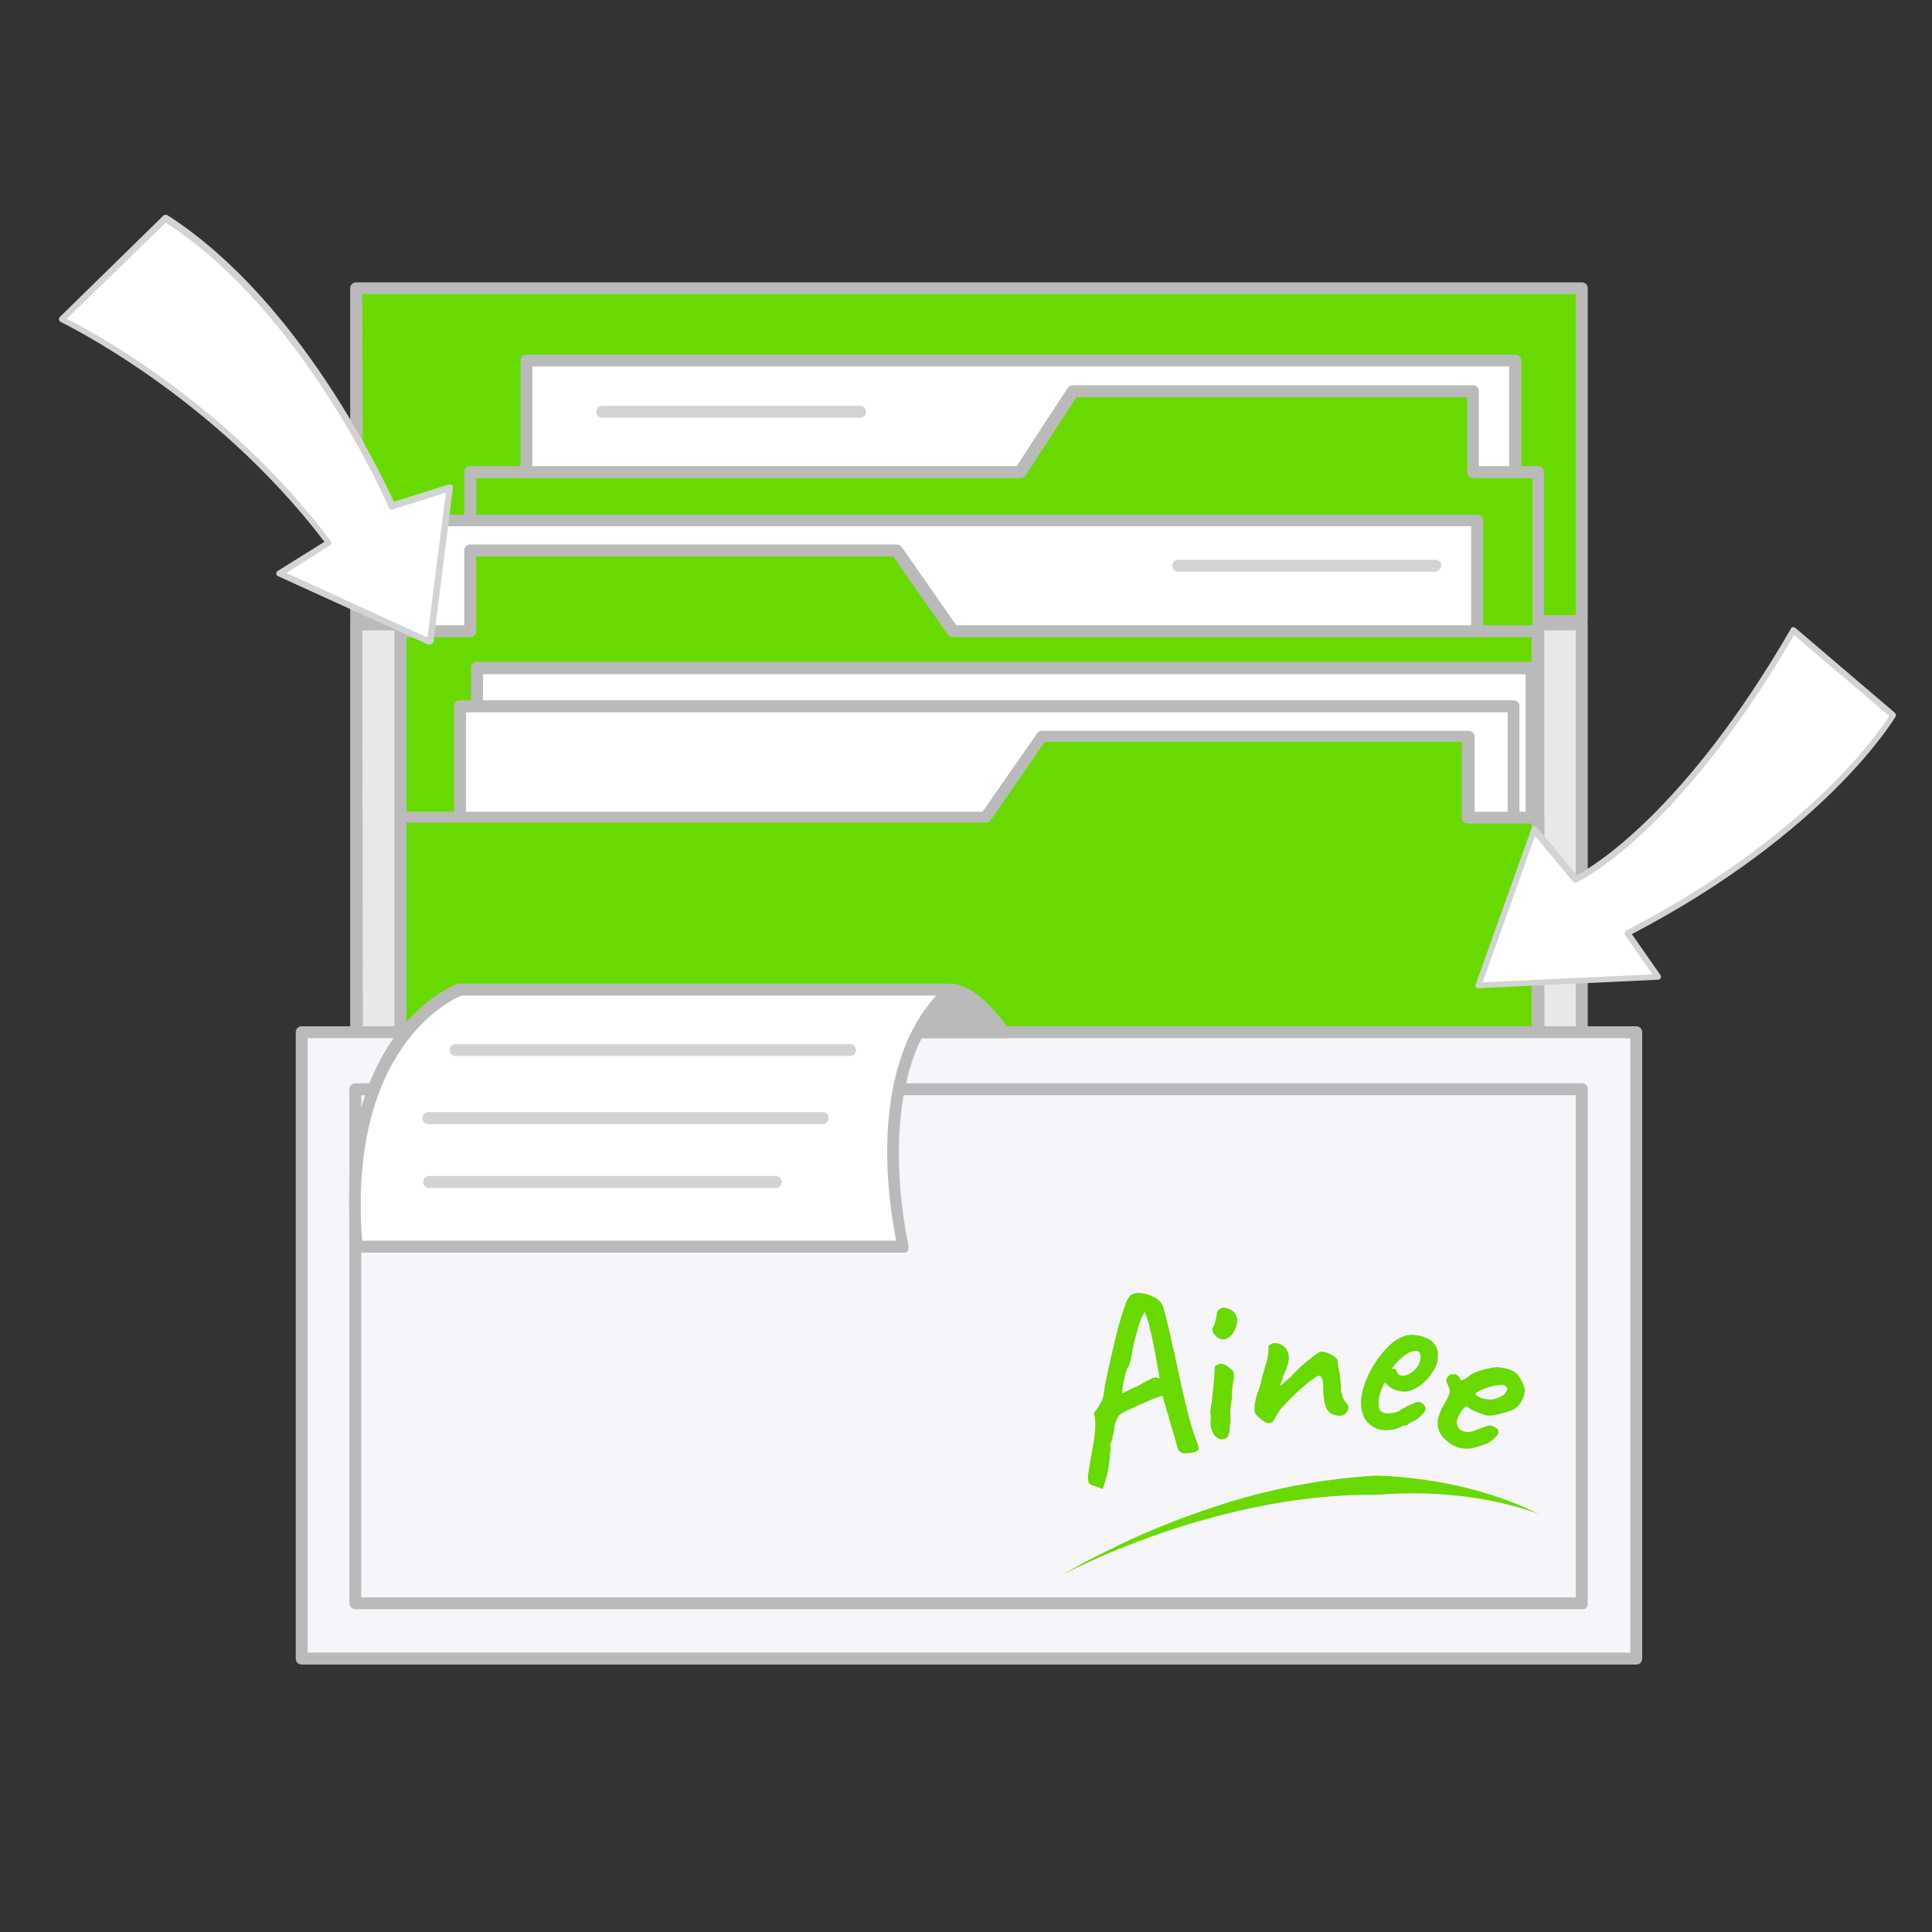 <svg width="200" height="200" viewBox="0 0 200 200" fill="none" xmlns="http://www.w3.org/2000/svg">
<rect x="0" y="0" width="200" height="200" fill="#333333" stroke="none"/>
<g clip-path="url(#clip0_1165_3987)">
<path d="M163.667 64.648H36.875V133.544H163.667V64.648Z" fill="#E9E8E8"/>
<path d="M163.749 134.136H36.875C36.793 134.139 36.71 134.125 36.634 134.094C36.557 134.064 36.487 134.018 36.428 133.96C36.37 133.901 36.324 133.831 36.294 133.755C36.264 133.678 36.249 133.595 36.252 133.513V64.689C36.249 64.606 36.264 64.524 36.294 64.447C36.324 64.37 36.37 64.3 36.428 64.242C36.487 64.183 36.557 64.138 36.634 64.107C36.71 64.077 36.793 64.063 36.875 64.066H163.749C163.831 64.064 163.912 64.08 163.988 64.111C164.063 64.141 164.132 64.187 164.189 64.246C164.246 64.304 164.291 64.373 164.321 64.45C164.351 64.526 164.365 64.607 164.362 64.689V133.584C164.349 133.737 164.278 133.879 164.164 133.981C164.051 134.084 163.902 134.139 163.749 134.136ZM37.58 132.931H163.126V65.261H37.508L37.6 132.931H37.58Z" fill="#BABABA"/>
<path d="M163.667 29.844H36.875V64.292H163.667V29.844Z" fill="#69DA00"/>
<path d="M163.749 64.914H36.875C36.793 64.917 36.71 64.903 36.634 64.873C36.557 64.843 36.487 64.797 36.428 64.738C36.37 64.68 36.324 64.61 36.294 64.533C36.264 64.456 36.249 64.374 36.252 64.291V29.844C36.251 29.762 36.266 29.681 36.297 29.605C36.328 29.529 36.374 29.461 36.432 29.404C36.49 29.346 36.56 29.301 36.636 29.272C36.712 29.242 36.794 29.228 36.875 29.231H163.749C163.83 29.228 163.911 29.242 163.987 29.272C164.062 29.301 164.131 29.346 164.189 29.404C164.246 29.461 164.291 29.53 164.321 29.606C164.351 29.681 164.365 29.762 164.362 29.844V64.291C164.365 64.373 164.351 64.454 164.321 64.531C164.291 64.607 164.246 64.676 164.189 64.734C164.132 64.793 164.063 64.839 163.988 64.87C163.912 64.901 163.831 64.916 163.749 64.914ZM37.58 63.668H163.126V30.456H37.508L37.58 63.668Z" fill="#BABABA"/>
<path d="M156.876 37.329H54.492V86.585H156.876V37.329Z" fill="white"/>
<path d="M156.877 87.158H54.494C54.413 87.159 54.333 87.144 54.258 87.114C54.183 87.084 54.114 87.039 54.057 86.981C54 86.924 53.955 86.856 53.925 86.781C53.895 86.706 53.88 86.626 53.881 86.545V37.33C53.88 37.249 53.895 37.169 53.925 37.093C53.955 37.019 54 36.95 54.057 36.893C54.114 36.836 54.183 36.791 54.258 36.761C54.333 36.73 54.413 36.715 54.494 36.717H156.877C156.958 36.715 157.038 36.73 157.113 36.761C157.188 36.791 157.256 36.836 157.313 36.893C157.371 36.95 157.416 37.019 157.446 37.093C157.476 37.169 157.491 37.249 157.49 37.33V86.586C157.491 86.667 157.476 86.747 157.446 86.822C157.416 86.897 157.371 86.965 157.313 87.022C157.256 87.08 157.188 87.125 157.113 87.155C157.038 87.185 156.958 87.2 156.877 87.199V87.158ZM55.117 85.932H156.223V37.932H55.117V85.932Z" fill="#BABABA"/>
<path d="M152.381 48.88V40.414H110.968L105.504 48.88H48.68V97.779H159.162V48.88H152.381Z" fill="#69DA00"/>
<path d="M159.164 98.391H48.682C48.6 98.394 48.519 98.38 48.442 98.35C48.366 98.321 48.297 98.276 48.239 98.219C48.18 98.161 48.134 98.093 48.103 98.017C48.072 97.941 48.057 97.86 48.059 97.778V48.869C48.057 48.788 48.072 48.706 48.103 48.631C48.134 48.555 48.18 48.486 48.239 48.429C48.297 48.372 48.366 48.327 48.442 48.297C48.519 48.267 48.6 48.254 48.682 48.256H105.24L110.53 40.148C110.592 40.064 110.672 39.997 110.764 39.951C110.856 39.905 110.958 39.881 111.061 39.882H152.474C152.556 39.88 152.637 39.896 152.713 39.927C152.789 39.958 152.857 40.004 152.915 40.062C152.972 40.12 153.017 40.19 153.046 40.266C153.076 40.342 153.09 40.423 153.087 40.505V48.256H159.215C159.296 48.255 159.376 48.27 159.451 48.3C159.526 48.331 159.594 48.376 159.651 48.433C159.708 48.49 159.754 48.558 159.784 48.633C159.814 48.708 159.829 48.788 159.828 48.869V97.778C159.799 97.946 159.714 98.099 159.585 98.211C159.457 98.323 159.293 98.386 159.123 98.391H159.164ZM49.294 97.155H158.633V49.492H152.505C152.422 49.495 152.34 49.481 152.263 49.451C152.186 49.42 152.117 49.374 152.058 49.316C152 49.258 151.954 49.188 151.924 49.111C151.893 49.034 151.879 48.952 151.882 48.869V41.118H111.439L106.159 49.227C106.098 49.31 106.018 49.377 105.926 49.423C105.833 49.469 105.731 49.493 105.628 49.492H49.294V97.155Z" fill="#BABABA"/>
<path d="M152.901 53.895H43.828V103.151H152.901V53.895Z" fill="white"/>
<path d="M152.994 103.763H43.83C43.749 103.765 43.669 103.75 43.593 103.719C43.519 103.689 43.45 103.644 43.393 103.587C43.336 103.53 43.291 103.462 43.261 103.387C43.23 103.312 43.215 103.231 43.217 103.15V53.894C43.215 53.813 43.23 53.733 43.261 53.658C43.291 53.583 43.336 53.515 43.393 53.458C43.45 53.401 43.519 53.355 43.593 53.325C43.669 53.295 43.749 53.28 43.83 53.281H152.913C152.993 53.28 153.074 53.295 153.149 53.325C153.224 53.355 153.292 53.401 153.349 53.458C153.406 53.515 153.451 53.583 153.482 53.658C153.512 53.733 153.527 53.813 153.525 53.894V103.15C153.546 103.228 153.547 103.309 153.529 103.387C153.511 103.465 153.474 103.537 153.422 103.597C153.37 103.658 153.303 103.705 153.229 103.733C153.154 103.762 153.074 103.773 152.994 103.763ZM44.453 102.527H152.29V54.476H44.453V102.527Z" fill="#BABABA"/>
<path d="M48.68 65.352V56.977H92.728L98.631 65.352H159.162V114.251H41.449V65.352H48.68Z" fill="#69DA00"/>
<path d="M159.164 114.864H41.451C41.37 114.865 41.29 114.85 41.215 114.82C41.14 114.789 41.072 114.744 41.015 114.687C40.958 114.63 40.912 114.562 40.882 114.487C40.852 114.412 40.837 114.332 40.838 114.251V65.352C40.836 65.27 40.849 65.189 40.879 65.113C40.909 65.036 40.953 64.967 41.011 64.909C41.068 64.85 41.137 64.805 41.212 64.774C41.288 64.743 41.369 64.728 41.451 64.729H48.059V56.977C48.057 56.896 48.072 56.815 48.103 56.739C48.134 56.663 48.18 56.595 48.239 56.537C48.297 56.48 48.366 56.435 48.442 56.405C48.519 56.376 48.6 56.362 48.682 56.365H92.821C92.923 56.371 93.023 56.397 93.114 56.443C93.205 56.489 93.287 56.552 93.353 56.63L98.99 64.729H159.246C159.327 64.728 159.408 64.743 159.484 64.774C159.56 64.805 159.628 64.85 159.686 64.909C159.743 64.967 159.788 65.036 159.818 65.113C159.847 65.189 159.861 65.27 159.858 65.352V114.251C159.83 114.419 159.744 114.572 159.616 114.683C159.487 114.795 159.324 114.859 159.154 114.864H159.164ZM41.982 113.628H158.551V65.965H98.632C98.532 65.96 98.433 65.933 98.344 65.888C98.254 65.842 98.175 65.778 98.112 65.699L92.464 57.6H49.294V65.352C49.296 65.433 49.281 65.513 49.251 65.588C49.22 65.663 49.175 65.731 49.118 65.788C49.061 65.845 48.993 65.891 48.918 65.921C48.843 65.951 48.763 65.966 48.682 65.965H42.074V113.628H41.982Z" fill="#BABABA"/>
<path d="M158.458 69.143H49.385V118.399H158.458V69.143Z" fill="white"/>
<path d="M158.46 119.011H49.387C49.304 119.014 49.222 119 49.145 118.969C49.068 118.939 48.999 118.893 48.94 118.835C48.882 118.776 48.836 118.707 48.806 118.63C48.775 118.553 48.761 118.471 48.764 118.388V69.142C48.761 69.059 48.775 68.977 48.806 68.9C48.836 68.823 48.882 68.754 48.94 68.695C48.999 68.637 49.068 68.591 49.145 68.561C49.222 68.53 49.304 68.516 49.387 68.519H158.46C158.542 68.516 158.625 68.53 158.702 68.561C158.778 68.591 158.848 68.637 158.907 68.695C158.965 68.754 159.011 68.823 159.041 68.9C159.071 68.977 159.086 69.059 159.083 69.142V118.388C159.073 118.55 159.004 118.703 158.89 118.818C158.775 118.933 158.622 119.001 158.46 119.011ZM50 117.796H157.929V69.796H50V117.796Z" fill="#BABABA"/>
<path d="M156.694 73.105H47.621V122.361H156.694V73.105Z" fill="white"/>
<path d="M156.784 122.973H47.619C47.538 122.975 47.458 122.96 47.383 122.93C47.308 122.899 47.24 122.854 47.183 122.797C47.125 122.74 47.08 122.672 47.05 122.597C47.02 122.522 47.005 122.442 47.006 122.361V73.104C47.003 73.023 47.017 72.942 47.047 72.867C47.077 72.791 47.122 72.722 47.179 72.665C47.237 72.607 47.306 72.562 47.381 72.532C47.457 72.503 47.538 72.489 47.619 72.492H156.682C156.763 72.489 156.844 72.503 156.919 72.532C156.995 72.562 157.064 72.607 157.121 72.665C157.179 72.722 157.224 72.791 157.254 72.867C157.283 72.942 157.297 73.023 157.294 73.104V122.361C157.315 122.438 157.316 122.519 157.298 122.597C157.28 122.675 157.243 122.747 157.191 122.808C157.139 122.868 157.072 122.915 156.998 122.944C156.923 122.973 156.843 122.983 156.763 122.973H156.784ZM48.242 121.738H156.079V73.737H48.242V121.738Z" fill="#BABABA"/>
<path d="M151.942 84.645V76.189H107.802L101.981 84.645H41.449V133.544H159.162V84.645H151.942Z" fill="#69DA00"/>
<path d="M159.164 134.136H41.451C41.369 134.137 41.288 134.122 41.212 134.091C41.137 134.06 41.068 134.014 41.011 133.956C40.953 133.897 40.909 133.828 40.879 133.752C40.849 133.676 40.836 133.594 40.838 133.513V84.644C40.837 84.563 40.852 84.483 40.882 84.408C40.912 84.333 40.958 84.265 41.015 84.208C41.072 84.151 41.14 84.106 41.215 84.075C41.29 84.045 41.37 84.03 41.451 84.031H101.707L107.354 75.922C107.407 75.831 107.486 75.758 107.58 75.71C107.674 75.663 107.781 75.645 107.885 75.657H152.025C152.108 75.654 152.19 75.668 152.267 75.699C152.344 75.729 152.413 75.775 152.472 75.833C152.53 75.892 152.576 75.961 152.606 76.038C152.637 76.115 152.651 76.197 152.648 76.28V84.031H159.256C159.337 84.03 159.417 84.045 159.492 84.075C159.567 84.106 159.635 84.151 159.692 84.208C159.749 84.265 159.794 84.333 159.825 84.408C159.855 84.483 159.87 84.563 159.868 84.644V133.543C159.842 133.713 159.758 133.868 159.629 133.982C159.5 134.096 159.336 134.161 159.164 134.166V134.136ZM41.982 132.93H158.551V85.257H151.943C151.862 85.26 151.78 85.246 151.704 85.216C151.628 85.187 151.559 85.142 151.5 85.084C151.442 85.027 151.396 84.959 151.365 84.883C151.334 84.807 151.319 84.726 151.32 84.644V76.801H108.151L102.554 84.91C102.501 85.001 102.423 85.075 102.328 85.122C102.234 85.169 102.128 85.188 102.023 85.175H42.074V132.839L41.982 132.93Z" fill="#BABABA"/>
<path d="M169.385 106.85H31.236V171.701H169.385V106.85Z" fill="#F6F5FA"/>
<path d="M169.387 172.315H31.238C31.157 172.317 31.075 172.303 30.999 172.274C30.923 172.244 30.854 172.199 30.795 172.142C30.737 172.085 30.691 172.016 30.66 171.94C30.629 171.865 30.614 171.783 30.615 171.702V106.85C30.614 106.769 30.629 106.688 30.66 106.612C30.691 106.536 30.737 106.468 30.795 106.41C30.854 106.353 30.923 106.308 30.999 106.278C31.075 106.249 31.157 106.235 31.238 106.238H169.387C169.468 106.236 169.548 106.251 169.623 106.281C169.698 106.312 169.766 106.357 169.823 106.414C169.881 106.471 169.926 106.539 169.956 106.614C169.986 106.689 170.001 106.77 170 106.85V171.702C170.001 171.783 169.986 171.863 169.956 171.938C169.926 172.013 169.881 172.081 169.823 172.138C169.766 172.195 169.698 172.24 169.623 172.271C169.548 172.301 169.468 172.316 169.387 172.315ZM31.851 171.079H168.774V107.473H31.851V171.079Z" fill="#BABABA"/>
<path d="M163.832 166.584H36.785C36.704 166.587 36.623 166.573 36.547 166.543C36.471 166.514 36.403 166.469 36.345 166.411C36.288 166.354 36.243 166.285 36.213 166.209C36.183 166.134 36.169 166.053 36.172 165.971V112.752C36.171 112.672 36.186 112.591 36.216 112.516C36.246 112.441 36.291 112.373 36.349 112.316C36.406 112.259 36.474 112.214 36.549 112.184C36.624 112.153 36.704 112.138 36.785 112.14H163.751C163.831 112.138 163.912 112.153 163.987 112.184C164.062 112.214 164.13 112.259 164.187 112.316C164.244 112.373 164.289 112.441 164.32 112.516C164.35 112.591 164.365 112.672 164.363 112.752V165.971C164.377 166.048 164.374 166.127 164.353 166.202C164.332 166.277 164.295 166.346 164.244 166.405C164.193 166.464 164.13 166.51 164.059 166.541C163.987 166.572 163.91 166.587 163.832 166.584ZM37.398 165.359H163.128V113.375H37.398V165.359Z" fill="#BABABA"/>
<path d="M98.468 102.477C98.468 102.477 100.582 102.119 103.932 106.879H85.242C85.242 106.879 91.85 104.519 98.468 102.477Z" fill="#BABABA"/>
<path d="M103.924 107.472H85.245C85.097 107.467 84.956 107.412 84.844 107.315C84.732 107.219 84.657 107.087 84.632 106.941C84.612 106.866 84.608 106.788 84.62 106.711C84.632 106.634 84.659 106.56 84.7 106.494C84.741 106.428 84.795 106.372 84.859 106.327C84.923 106.283 84.995 106.252 85.071 106.236C85.153 106.236 91.76 103.857 98.194 101.825H98.286C98.552 101.825 100.931 101.569 104.414 106.502C104.465 106.57 104.5 106.647 104.519 106.729C104.538 106.812 104.539 106.897 104.523 106.98C104.506 107.063 104.473 107.141 104.424 107.21C104.375 107.279 104.313 107.337 104.24 107.38C104.24 107.472 104.148 107.554 103.975 107.472H103.924ZM88.942 106.236H102.688C100.308 103.234 98.817 103.06 98.603 103.06C95.079 104.204 91.556 105.44 88.993 106.236H88.942Z" fill="#BABABA"/>
<path d="M98.468 102.476H47.71C47.71 102.476 35.026 106.847 36.956 129.029H93.616C93.616 129.029 89.123 110.901 98.468 102.476Z" fill="white"/>
<path d="M93.616 129.675H36.956C36.805 129.681 36.658 129.629 36.544 129.53C36.43 129.432 36.358 129.293 36.343 129.143C34.403 106.767 46.913 102.008 47.403 101.824H98.365C98.491 101.829 98.612 101.875 98.709 101.957C98.805 102.038 98.871 102.15 98.896 102.274C98.935 102.396 98.94 102.526 98.909 102.65C98.878 102.775 98.814 102.888 98.723 102.978C89.827 111.077 94.055 128.878 94.055 128.97C94.071 129.149 94.039 129.328 93.964 129.491C93.964 129.583 93.79 129.675 93.616 129.675ZM37.446 128.439H92.779C92.074 124.997 89.715 110.995 96.915 103.06H47.791C46.648 103.499 35.986 108.524 37.487 128.439H37.446Z" fill="#BABABA"/>
<path d="M80.404 122.974H44.342C44.192 122.955 44.054 122.881 43.954 122.768C43.854 122.654 43.799 122.508 43.799 122.356C43.799 122.205 43.854 122.058 43.954 121.945C44.054 121.831 44.192 121.758 44.342 121.738H80.383C80.533 121.758 80.671 121.831 80.771 121.945C80.871 122.058 80.927 122.205 80.927 122.356C80.927 122.508 80.871 122.654 80.771 122.768C80.671 122.881 80.533 122.955 80.383 122.974H80.404Z" fill="#D1D3D4"/>
<path d="M85.246 116.367H44.272C44.122 116.347 43.984 116.274 43.884 116.16C43.784 116.046 43.728 115.9 43.728 115.749C43.728 115.597 43.784 115.451 43.884 115.337C43.984 115.224 44.122 115.15 44.272 115.131H85.246C85.396 115.15 85.534 115.224 85.634 115.337C85.734 115.451 85.789 115.597 85.789 115.749C85.789 115.9 85.734 116.046 85.634 116.16C85.534 116.274 85.396 116.347 85.246 116.367Z" fill="#D1D3D4"/>
<path d="M88.064 109.319H47.09C46.94 109.299 46.802 109.226 46.702 109.112C46.602 108.999 46.547 108.852 46.547 108.701C46.547 108.549 46.602 108.403 46.702 108.289C46.802 108.176 46.94 108.102 47.09 108.083H88.064C88.214 108.102 88.352 108.176 88.452 108.289C88.552 108.403 88.607 108.549 88.607 108.701C88.607 108.852 88.552 108.999 88.452 109.112C88.352 109.226 88.214 109.299 88.064 109.319Z" fill="#D1D3D4"/>
<path d="M148.593 59.186H121.897C121.747 59.167 121.609 59.093 121.509 58.98C121.409 58.866 121.354 58.72 121.354 58.568C121.354 58.417 121.409 58.27 121.509 58.157C121.609 58.043 121.747 57.97 121.897 57.95H148.593C148.674 57.949 148.754 57.964 148.829 57.994C148.904 58.024 148.972 58.069 149.03 58.127C149.087 58.184 149.132 58.252 149.162 58.327C149.192 58.402 149.207 58.482 149.206 58.563C149.184 58.719 149.112 58.863 149.002 58.975C148.892 59.088 148.749 59.161 148.593 59.186Z" fill="#D1D3D4"/>
<path d="M89.03 43.242H62.334C62.171 43.242 62.015 43.178 61.9 43.063C61.785 42.948 61.721 42.792 61.721 42.63C61.721 42.467 61.785 42.311 61.9 42.196C62.015 42.081 62.171 42.017 62.334 42.017H89.03C89.111 42.014 89.192 42.028 89.268 42.058C89.343 42.088 89.412 42.133 89.469 42.19C89.527 42.248 89.572 42.316 89.602 42.392C89.632 42.468 89.645 42.548 89.642 42.63C89.644 42.711 89.629 42.791 89.599 42.866C89.568 42.941 89.523 43.009 89.466 43.066C89.409 43.123 89.341 43.168 89.266 43.199C89.191 43.229 89.111 43.244 89.03 43.242Z" fill="#D1D3D4"/>
<path d="M6.391 33.076C6.391 33.076 22.247 40.504 34.032 56.188L28.954 59.298L44.498 66.376L46.515 50.413L40.508 52.293C40.508 52.293 31.868 32.022 17.081 22.524L6.391 33.076Z" fill="white"/>
<path d="M44.367 66.745L28.786 59.646C28.746 59.631 28.709 59.607 28.68 59.576C28.65 59.545 28.627 59.508 28.614 59.467C28.6 59.426 28.596 59.383 28.601 59.341C28.607 59.298 28.622 59.257 28.645 59.221C28.676 59.159 28.726 59.109 28.788 59.078L33.587 56.087C21.989 40.845 6.425 33.416 6.268 33.321C6.224 33.295 6.186 33.26 6.159 33.217C6.131 33.175 6.113 33.126 6.107 33.076C6.101 33.029 6.105 32.982 6.12 32.937C6.134 32.893 6.159 32.852 6.192 32.818L16.91 22.323C17 22.211 17.186 22.22 17.316 22.266C31.127 31.109 39.656 49.557 40.784 51.935L46.474 50.147C46.528 50.132 46.584 50.129 46.638 50.138C46.693 50.148 46.745 50.17 46.79 50.203C46.828 50.235 46.857 50.276 46.875 50.323C46.893 50.37 46.898 50.42 46.891 50.469L44.873 66.433C44.862 66.512 44.822 66.584 44.76 66.634C44.699 66.685 44.621 66.711 44.541 66.707C44.412 66.805 44.412 66.805 44.383 66.748L44.367 66.745ZM29.62 59.301L44.246 65.993L46.153 51.002L40.616 52.747C40.58 52.759 40.541 52.763 40.503 52.76C40.465 52.757 40.428 52.746 40.395 52.728C40.361 52.71 40.331 52.685 40.307 52.656C40.283 52.626 40.265 52.592 40.255 52.555C40.183 52.345 31.576 32.38 17.163 23.05L6.905 33.008C9.49 34.281 23.624 41.856 34.242 56.021C34.275 56.053 34.298 56.095 34.309 56.14C34.319 56.186 34.317 56.233 34.301 56.277C34.259 56.355 34.245 56.449 34.141 56.465L29.639 59.311L29.62 59.301Z" fill="#D1D3D4"/>
<path d="M195.966 74.048C195.966 74.048 189.173 85.87 168.498 96.578L171.62 101.104L153.016 101.987L158.789 85.891L163.11 91.031C163.11 91.031 173.485 86.277 185.692 65.237L195.961 74.048H195.966Z" fill="white"/>
<path d="M185.606 64.927C185.691 64.917 185.776 64.94 185.844 64.99L196.16 73.791C196.211 73.844 196.244 73.912 196.255 73.985C196.265 74.058 196.252 74.132 196.219 74.198C196.139 74.303 189.204 86.099 168.93 96.701L171.878 100.926C171.908 100.973 171.927 101.025 171.935 101.08C171.942 101.135 171.937 101.191 171.92 101.243C171.895 101.29 171.86 101.33 171.817 101.36C171.774 101.391 171.724 101.41 171.672 101.418L153.062 102.3C153.018 102.304 152.975 102.298 152.934 102.284C152.893 102.269 152.856 102.245 152.825 102.214C152.794 102.184 152.771 102.146 152.756 102.106C152.741 102.065 152.736 102.021 152.74 101.978C152.74 101.93 152.74 101.888 152.771 101.882L158.545 85.74C158.561 85.684 158.592 85.633 158.635 85.594C158.678 85.555 158.731 85.528 158.788 85.518C158.841 85.504 158.897 85.507 158.948 85.525C159 85.542 159.045 85.575 159.078 85.618L163.236 90.594C164.778 89.781 174.381 84.139 185.421 65.038C185.421 64.996 185.458 64.943 185.591 64.922L185.606 64.927ZM195.558 74.108L185.723 65.741C179.463 76.496 173.732 82.834 170.002 86.289C165.887 90.092 163.341 91.281 163.214 91.344C163.151 91.376 163.079 91.386 163.009 91.37C162.94 91.355 162.878 91.316 162.834 91.26L158.909 86.532L153.484 101.692L171.059 100.868L168.233 96.801C168.204 96.763 168.185 96.718 168.178 96.671C168.171 96.624 168.175 96.576 168.19 96.531C168.216 96.445 168.272 96.372 168.349 96.325C187.17 86.574 194.528 75.777 195.579 74.108H195.558Z" fill="#D1D3D4"/>
<path d="M113.33 153.83C113.201 153.821 113.076 153.783 112.965 153.718C112.854 153.653 112.76 153.564 112.691 153.457C112.598 153.101 112.598 152.727 112.691 152.371C112.778 151.826 112.918 150.978 113.109 149.834C113.238 149.204 113.327 148.566 113.374 147.926C113.395 147.609 113.395 147.292 113.374 146.976C113.369 146.86 113.354 146.744 113.33 146.629C113.293 146.579 113.267 146.52 113.256 146.459C113.245 146.398 113.247 146.334 113.264 146.274C113.314 146.148 113.397 146.038 113.506 145.954C113.559 145.849 113.679 145.662 113.861 145.371C114.043 145.089 114.17 144.777 114.237 144.451C114.276 144.078 114.332 143.688 114.413 143.286C114.493 142.884 114.601 142.371 114.735 141.751C114.869 141.13 115.054 140.317 115.293 139.313C115.433 138.663 115.612 137.949 115.824 137.166C116.036 136.382 116.281 135.645 116.526 134.952C116.613 134.71 116.734 134.48 116.887 134.271C116.988 134.118 117.135 134 117.307 133.933C117.634 133.835 117.981 133.819 118.316 133.886C118.683 133.953 119.038 134.07 119.372 134.233C119.662 134.363 119.921 134.551 120.133 134.783C120.317 135.006 120.44 135.271 120.491 135.552C120.607 135.966 120.736 136.47 120.879 137.064C121.02 137.646 121.178 138.296 121.315 138.972C121.452 139.648 121.652 140.428 121.843 141.319C122.034 142.211 122.237 143.172 122.461 144.157C122.685 145.141 122.917 146.082 123.159 146.982C123.361 147.773 123.613 148.551 123.914 149.312C123.973 149.44 124.016 149.574 124.042 149.711C124.062 149.816 124.088 149.92 124.12 150.023C123.988 150.189 123.796 150.3 123.583 150.332C123.292 150.414 122.99 150.451 122.688 150.442C122.389 150.442 122.192 150.361 122.115 150.233C122.06 150.208 122.014 150.167 121.983 150.116C121.925 149.953 121.876 149.787 121.837 149.618C121.76 149.327 121.616 148.84 121.407 148.162L120.333 144.457L120.035 144.579C119.889 144.623 119.629 144.722 119.256 144.87C118.883 145.019 118.477 145.193 118.044 145.389C117.612 145.584 117.218 145.764 116.851 145.936C116.601 146.045 116.358 146.171 116.126 146.312C115.934 146.405 115.782 146.562 115.699 146.755C115.548 147.041 115.438 147.346 115.371 147.661C115.374 147.932 115.333 148.203 115.248 148.462C115.176 148.64 115.143 148.832 115.153 149.024C115.043 149.193 114.97 149.382 114.938 149.58C114.972 149.834 114.972 150.092 114.938 150.346C114.905 150.763 114.855 151.22 114.783 151.741C114.718 152.204 114.618 152.662 114.485 153.11L114.159 154.142L113.33 153.83ZM116.236 144.218C116.567 144.046 116.833 143.9 117.075 143.787C117.278 143.683 117.489 143.596 117.707 143.527C118.137 143.274 118.48 143.079 118.737 142.945C118.931 142.838 119.13 142.741 119.334 142.654C119.454 142.604 119.586 142.586 119.716 142.601C119.809 142.66 119.92 142.689 120.032 142.683C120.019 142.503 119.992 142.325 119.951 142.15C119.892 141.831 119.82 141.435 119.736 140.961C119.653 140.486 119.563 139.994 119.465 139.479C119.366 138.963 119.271 138.488 119.166 138.045C119.062 137.603 118.987 137.259 118.925 137.02C118.813 136.625 118.677 136.235 118.519 135.855C118.423 135.884 118.289 136.117 118.122 136.548C117.917 137.089 117.743 137.641 117.6 138.2C117.418 138.867 117.266 139.575 117.137 140.323C117.086 140.618 117.018 140.91 116.934 141.197C116.86 141.436 116.785 141.567 116.705 141.593C116.648 141.743 116.6 141.896 116.561 142.051C116.49 142.317 116.418 142.608 116.347 142.924C116.275 143.248 116.224 143.536 116.191 143.798C116.159 144.06 116.176 144.186 116.227 144.203L116.236 144.218Z" fill="#69DA00"/>
<path d="M125.979 148.814C125.799 148.696 125.656 148.532 125.567 148.339C125.454 148.125 125.377 147.895 125.337 147.658C125.298 147.465 125.298 147.267 125.337 147.075C125.309 146.972 125.309 146.864 125.337 146.761C125.364 146.692 125.364 146.616 125.337 146.548C125.299 146.436 125.288 146.318 125.304 146.201C125.304 146.029 125.328 145.866 125.343 145.709C125.397 145.418 125.447 145.074 125.492 144.649C125.537 144.223 125.582 143.798 125.623 143.367C125.665 142.936 125.698 142.56 125.716 142.243C125.734 141.925 125.746 141.733 125.746 141.66C125.701 141.468 125.805 141.334 126.065 141.258C126.167 141.202 126.281 141.173 126.398 141.173C126.514 141.173 126.629 141.202 126.731 141.258C127.003 141.383 127.25 141.553 127.462 141.762C127.545 141.817 127.614 141.891 127.661 141.977C127.709 142.063 127.735 142.159 127.736 142.257C127.748 142.589 127.714 142.92 127.635 143.242C127.591 143.462 127.562 143.685 127.548 143.909C127.531 144.158 127.531 144.408 127.548 144.657C127.503 144.85 127.468 145.044 127.444 145.24C127.408 145.493 127.384 145.732 127.369 145.954C127.354 146.097 127.354 146.241 127.369 146.385C127.369 146.586 127.387 146.795 127.39 147.014C127.394 147.2 127.368 147.386 127.312 147.564C127.312 148.255 127.199 148.689 126.939 148.866C126.68 149.044 126.331 149.056 125.979 148.814ZM126.211 138.552C126.039 138.474 125.889 138.357 125.773 138.212C125.662 138.083 125.578 137.934 125.525 137.775C125.48 137.632 125.474 137.547 125.504 137.524C125.646 137.305 125.747 137.064 125.802 136.81C125.876 136.536 125.93 136.256 125.964 135.974C125.976 135.9 125.998 135.828 126.029 135.759C126.054 135.681 126.107 135.614 126.178 135.573C126.275 135.483 126.394 135.42 126.524 135.39C126.653 135.361 126.788 135.365 126.916 135.404C127.226 135.461 127.512 135.608 127.736 135.826C127.943 136.064 128.064 136.362 128.082 136.674C128.07 137.048 127.968 137.414 127.784 137.743C127.651 138.078 127.401 138.356 127.077 138.526C126.945 138.596 126.798 138.636 126.647 138.64C126.497 138.645 126.348 138.615 126.211 138.552Z" fill="#69DA00"/>
<path d="M138.906 146.546C138.589 146.568 138.272 146.529 137.972 146.429C137.677 146.295 137.439 146.067 137.297 145.782C137.193 145.522 137.119 145.252 137.076 144.976C137.031 144.704 137.002 144.429 136.99 144.154C136.99 143.889 136.972 143.677 136.969 143.51C136.982 143.432 136.982 143.353 136.969 143.275C136.951 143.152 136.933 143.027 136.918 142.896C136.85 142.64 136.757 142.488 136.641 142.444C136.524 142.401 136.342 142.444 136.139 142.596C135.768 142.845 135.413 143.116 135.074 143.406C134.676 143.738 134.267 144.112 133.848 144.53C133.428 144.947 133.011 145.382 132.597 145.835C132.353 146.158 132.138 146.503 131.956 146.863C131.845 147.108 131.705 147.242 131.538 147.265C131.48 147.305 131.411 147.328 131.34 147.333C131.269 147.337 131.198 147.323 131.135 147.291C130.966 147.214 130.801 147.126 130.643 147.029C130.508 146.916 130.344 146.776 130.192 146.616C130.084 146.512 129.984 146.4 129.894 146.281C129.867 146.067 129.859 145.852 129.87 145.637C129.884 145.39 129.92 145.144 129.977 144.903C130.034 144.646 130.1 144.408 130.171 144.18C130.237 144.07 130.286 143.952 130.317 143.828C130.364 143.663 130.422 143.501 130.494 143.344C130.527 143.067 130.583 142.794 130.664 142.526C130.756 142.2 130.843 141.9 130.926 141.623C131.048 141.259 131.148 140.889 131.225 140.513C131.287 140.173 131.317 139.828 131.314 139.482C131.293 139.453 131.314 139.401 131.332 139.331C131.346 139.299 131.365 139.269 131.391 139.245C131.416 139.22 131.445 139.201 131.478 139.188H131.505C131.587 139.122 131.684 139.075 131.787 139.051C131.89 139.027 131.998 139.026 132.102 139.048C132.355 139.057 132.598 139.143 132.797 139.296C132.978 139.424 133.127 139.589 133.234 139.78C133.341 139.971 133.404 140.182 133.418 140.4C133.454 140.851 133.281 141.489 132.899 142.319C132.815 142.593 132.735 142.838 132.651 143.047C132.587 143.184 132.55 143.331 132.544 143.481L133.227 142.861C133.409 142.698 133.558 142.57 133.683 142.468C133.755 142.375 133.919 142.2 134.173 141.943C134.427 141.687 134.71 141.425 135.023 141.151C135.337 140.877 135.575 140.682 135.745 140.569C135.924 140.414 136.114 140.274 136.315 140.149C136.448 140.05 136.596 139.973 136.754 139.919C136.959 139.909 137.164 139.947 137.351 140.03C137.601 140.121 137.839 140.24 138.061 140.385C138.234 140.482 138.376 140.623 138.473 140.793C138.473 140.86 138.473 140.936 138.491 141.026C138.493 141.113 138.5 141.199 138.512 141.285C138.562 141.527 138.613 141.827 138.67 142.185C138.727 142.543 138.771 142.893 138.798 143.24C138.834 143.521 138.834 143.806 138.798 144.087C138.83 144.138 138.871 144.183 138.918 144.221C138.907 144.271 138.914 144.322 138.938 144.367C138.933 144.468 138.955 144.568 139.001 144.658C139.06 144.792 139.132 144.92 139.216 145.04C139.311 145.177 139.422 145.331 139.544 145.494C139.584 145.596 139.597 145.706 139.583 145.814C139.569 145.922 139.528 146.026 139.464 146.115C139.329 146.312 139.133 146.463 138.906 146.546Z" fill="#69DA00"/>
<path d="M143.402 148.059C143.025 148.049 142.655 147.958 142.318 147.792C141.981 147.627 141.686 147.391 141.453 147.101C141.008 146.53 140.828 145.745 140.913 144.745C140.997 144.091 141.17 143.451 141.429 142.843C141.71 142.156 142.063 141.5 142.483 140.885C142.875 140.296 143.332 139.751 143.847 139.26C144.252 138.856 144.742 138.541 145.282 138.336C145.46 138.266 145.646 138.218 145.837 138.194C146.027 138.175 146.219 138.175 146.41 138.194C146.625 138.211 146.838 138.244 147.048 138.293C147.266 138.342 147.476 138.417 147.675 138.517C148.054 138.66 148.374 138.921 148.584 139.26C148.795 139.599 148.885 139.996 148.839 140.39C148.839 140.585 148.822 140.78 148.788 140.973C148.749 141.169 148.683 141.359 148.591 141.538C148.323 142.078 147.964 142.57 147.529 142.994C147.122 143.405 146.628 143.724 146.082 143.929C145.944 143.983 145.801 144.022 145.655 144.046C145.507 144.063 145.358 144.063 145.21 144.046C144.883 144.026 144.563 143.946 144.267 143.81C143.996 143.685 143.752 143.511 143.548 143.297L143.36 143.108L143.241 143.32C143.097 143.619 142.974 143.928 142.874 144.244C142.805 144.454 142.757 144.671 142.731 144.89C142.719 145.084 142.719 145.279 142.731 145.473C142.734 145.647 142.776 145.819 142.853 145.977C142.924 146.072 143.018 146.148 143.127 146.198C143.263 146.261 143.41 146.297 143.56 146.306C143.679 146.306 143.79 146.306 143.891 146.306C143.986 146.306 144.081 146.292 144.172 146.265C144.442 146.237 144.701 146.148 144.93 146.006C145.119 145.874 145.318 145.757 145.527 145.656L145.631 145.616L145.61 145.566L146.207 145.33C146.292 145.301 146.372 145.261 146.446 145.211C146.514 145.184 146.592 145.158 146.681 145.132C146.793 145.118 146.905 145.129 147.012 145.163C147.118 145.197 147.215 145.254 147.296 145.33C147.389 145.393 147.464 145.478 147.513 145.577C147.563 145.675 147.586 145.785 147.58 145.895C147.532 146.051 147.446 146.193 147.329 146.309C147.166 146.508 146.98 146.688 146.777 146.848C146.599 146.994 146.397 147.111 146.18 147.194L146.025 147.255C145.962 147.28 145.9 147.308 145.84 147.34H145.864C145.81 147.416 145.739 147.479 145.656 147.524C145.573 147.569 145.481 147.595 145.386 147.599L145.183 147.582C144.992 147.754 144.754 147.869 144.497 147.911C144.145 148.027 143.773 148.078 143.402 148.059ZM145.142 142.409C145.331 142.426 145.521 142.394 145.694 142.315C145.858 142.241 146.014 142.15 146.159 142.044C146.549 141.783 146.836 141.4 146.974 140.958C147.041 140.801 147.071 140.631 147.061 140.461C147.051 140.291 147.002 140.125 146.917 139.976C146.876 139.928 146.822 139.89 146.762 139.866C146.676 139.841 146.586 139.833 146.496 139.842C146.266 139.857 146.043 139.925 145.846 140.04C145.577 140.183 145.325 140.353 145.094 140.547C144.851 140.748 144.628 140.972 144.428 141.214L144.058 141.704C144.127 141.704 144.19 141.686 144.249 141.68H144.366C144.464 141.742 144.536 141.834 144.572 141.943C144.614 142.053 144.674 142.157 144.748 142.251C144.798 142.303 144.86 142.344 144.928 142.371C144.995 142.398 145.068 142.411 145.142 142.409Z" fill="#69DA00"/>
<path d="M149.524 148.935C149.298 148.72 149.119 148.463 148.999 148.179C148.878 147.895 148.818 147.59 148.822 147.283C148.843 146.686 149.121 145.961 149.64 145.113C149.82 144.818 149.962 144.503 150.064 144.175C150.092 143.976 150.059 143.773 149.968 143.592C149.926 143.45 149.87 143.311 149.801 143.179C149.706 142.984 149.685 142.85 149.736 142.783C149.783 142.647 149.864 142.525 149.971 142.427C150.094 142.302 150.177 142.25 150.225 142.27C150.339 142.279 150.454 142.279 150.568 142.27C150.614 142.261 150.662 142.264 150.707 142.276C150.752 142.289 150.793 142.312 150.828 142.343C150.916 142.394 150.993 142.461 151.055 142.541C151.144 142.643 151.177 142.724 151.147 142.786C151.162 142.917 151.269 142.934 151.472 142.835C151.738 142.695 151.988 142.528 152.218 142.337C152.497 142.16 152.798 142.018 153.114 141.915C153.445 141.81 153.781 141.722 154.122 141.653C154.388 141.592 154.659 141.549 154.931 141.524C155.023 141.524 155.181 141.545 155.408 141.574C155.643 141.605 155.876 141.654 156.104 141.72C156.288 141.768 156.465 141.839 156.632 141.929C156.916 142.081 157.151 142.307 157.312 142.582C157.478 142.843 157.613 143.121 157.715 143.412C157.854 143.644 157.895 143.92 157.828 144.181C157.766 144.478 157.661 144.764 157.515 145.031C157.387 145.284 157.208 145.508 156.987 145.69C156.775 145.873 156.523 146.007 156.25 146.08C155.859 146.215 155.46 146.329 155.056 146.421C154.72 146.507 154.374 146.549 154.027 146.546C153.761 146.489 153.499 146.413 153.245 146.319C152.966 146.223 152.694 146.107 152.433 145.972C152.261 145.896 152.104 145.789 151.971 145.658C151.89 145.553 151.783 145.553 151.648 145.658C151.423 145.886 151.232 146.144 151.081 146.424C150.985 146.588 150.909 146.763 150.855 146.945C150.82 147.052 150.801 147.162 150.798 147.274C150.833 147.464 150.897 147.648 150.989 147.819C151.061 147.921 151.154 148.007 151.261 148.073C151.368 148.139 151.488 148.183 151.613 148.203C152 148.28 152.404 148.226 152.755 148.049C153.137 147.884 153.53 147.745 153.931 147.635C154.001 147.596 154.078 147.572 154.158 147.566C154.238 147.559 154.319 147.57 154.394 147.598C154.623 147.666 154.835 147.779 155.017 147.93C155.076 148.01 155.109 148.105 155.115 148.203C155.121 148.302 155.098 148.4 155.05 148.486C154.856 148.775 154.603 149.021 154.307 149.211C154.139 149.339 153.949 149.437 153.746 149.503C153.469 149.604 153.173 149.701 152.851 149.794C152.604 149.869 152.352 149.925 152.096 149.96C151.585 150.004 151.072 149.92 150.604 149.715C150.2 149.518 149.835 149.254 149.524 148.935ZM153.403 144.746C153.689 144.804 153.934 144.845 154.137 144.868C154.351 144.894 154.567 144.875 154.773 144.813C155.086 144.709 155.386 144.572 155.668 144.402C155.791 144.283 155.892 144.144 155.966 143.992C156.02 143.904 156.04 143.801 156.023 143.7C155.996 143.621 155.947 143.551 155.883 143.496C155.818 143.441 155.74 143.404 155.656 143.389C155.458 143.355 155.255 143.361 155.059 143.406C154.857 143.414 154.656 143.448 154.462 143.505C154.184 143.574 153.911 143.66 153.645 143.764C153.413 143.851 153.188 143.955 152.973 144.076C152.794 144.178 152.732 144.257 152.779 144.315C152.72 144.361 152.779 144.437 152.991 144.545C153.203 144.653 153.316 144.723 153.394 144.758L153.403 144.746Z" fill="#69DA00"/>
<path d="M159.231 156.684C153.839 154.805 148.112 154.293 142.544 154.736C136.952 154.683 131.324 155.539 125.86 156.99C123.121 157.718 120.423 158.585 117.776 159.588C116.45 160.085 115.137 160.619 113.837 161.19C112.539 161.773 111.253 162.355 110 163.02C111.212 162.285 112.462 161.613 113.727 160.981C114.992 160.348 116.278 159.711 117.579 159.128C120.185 157.962 122.851 156.931 125.568 156.04C131.032 154.191 136.732 153.084 142.505 152.752C145.409 152.849 148.296 153.22 151.126 153.859C153.93 154.495 156.649 155.443 159.231 156.684Z" fill="#69DA00"/>
</g>
<defs>
<clipPath id="clip0_1165_3987">
<rect width="200" height="200" fill="white"/>
</clipPath>
</defs>
</svg>

